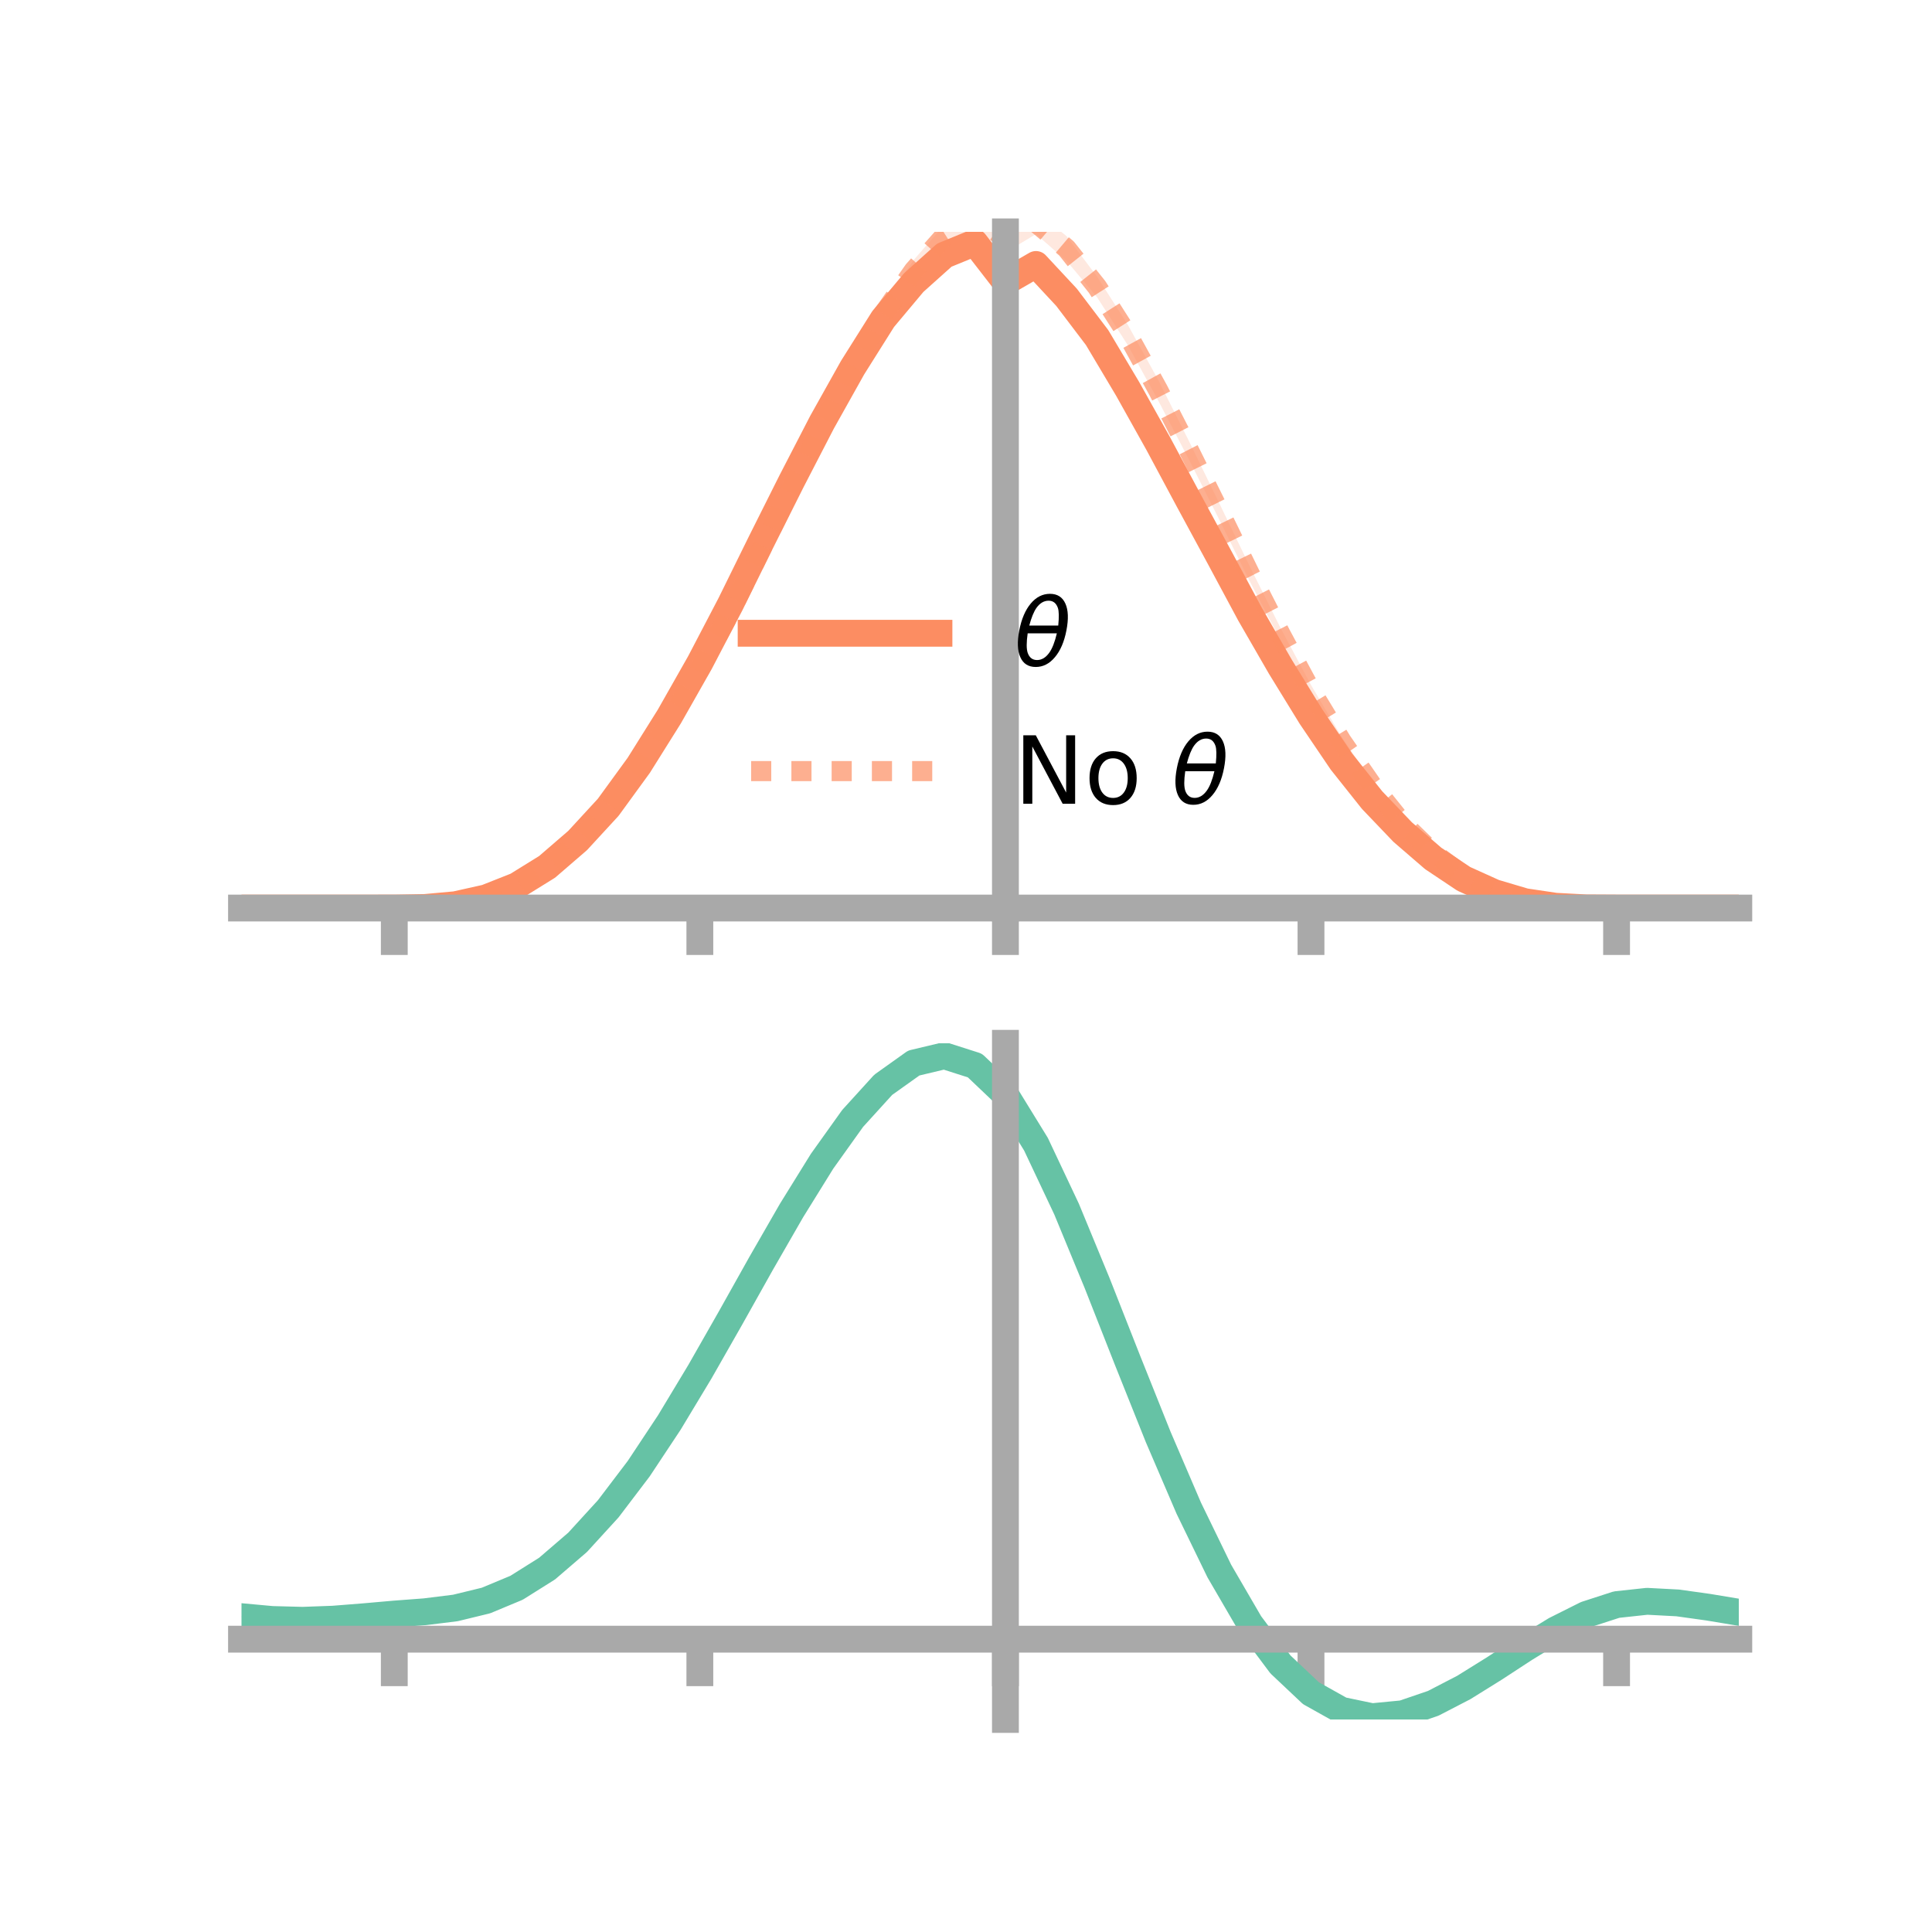 <?xml version="1.0" encoding="utf-8" standalone="no"?>
<!DOCTYPE svg PUBLIC "-//W3C//DTD SVG 1.1//EN"
  "http://www.w3.org/Graphics/SVG/1.1/DTD/svg11.dtd">
<!-- Created with matplotlib (https://matplotlib.org/) -->
<svg height="144pt" version="1.1" viewBox="0 0 144 144" width="144pt" xmlns="http://www.w3.org/2000/svg" xmlns:xlink="http://www.w3.org/1999/xlink">
 <defs>
  <style type="text/css">*{stroke-linecap:butt;stroke-linejoin:round;}</style>
 </defs>
 <g id="figure_1">
  <g id="patch_1">
   <path d="M 0 144 
L 144 144 
L 144 0 
L 0 0 
z
" style="fill:none;"/>
  </g>
  <g id="axes_1">
   <g id="patch_2">
    <path d="M 18 67.68 
L 129.6 67.68 
L 129.6 17.28 
L 18 17.28 
z
" style="fill:none;"/>
   </g>
   <g id="PolyCollection_1">
    <path clip-path="url(#pf97590c8dd)" d="M 18 67.68 
L 18 67.68 
L 20.278 67.68 
L 22.555 67.68 
L 24.833 67.68 
L 27.11 67.68 
L 29.388 67.679 
L 31.665 67.63 
L 33.943 67.394 
L 36.22 66.857 
L 38.498 65.906 
L 40.776 64.455 
L 43.053 62.471 
L 45.331 59.881 
L 47.608 56.75 
L 49.886 52.97 
L 52.163 48.943 
L 54.441 44.484 
L 56.718 39.774 
L 58.996 35.217 
L 61.273 30.84 
L 63.551 26.591 
L 65.829 22.949 
L 68.106 20.303 
L 70.384 18.282 
L 72.661 17.28 
L 74.939 20.099 
L 77.216 18.97 
L 79.494 21.465 
L 81.771 24.568 
L 84.049 28.285 
L 86.327 32.416 
L 88.604 36.719 
L 90.882 40.998 
L 93.159 45.271 
L 95.437 49.212 
L 97.714 53.083 
L 99.992 56.457 
L 102.269 59.342 
L 104.547 61.789 
L 106.824 63.809 
L 109.102 65.366 
L 111.38 66.43 
L 113.657 67.155 
L 115.935 67.519 
L 118.212 67.659 
L 120.49 67.68 
L 122.767 67.68 
L 125.045 67.68 
L 127.322 67.68 
L 129.6 67.68 
L 129.6 67.68 
L 129.6 67.68 
L 127.322 67.68 
L 125.045 67.68 
L 122.767 67.68 
L 120.49 67.68 
L 118.212 67.676 
L 115.935 67.573 
L 113.657 67.259 
L 111.38 66.633 
L 109.102 65.644 
L 106.824 64.159 
L 104.547 62.25 
L 102.269 59.93 
L 99.992 57.091 
L 97.714 53.739 
L 95.437 50.198 
L 93.159 46.243 
L 90.882 42.033 
L 88.604 37.902 
L 86.327 33.705 
L 84.049 29.688 
L 81.771 25.751 
L 79.494 22.854 
L 77.216 20.453 
L 74.939 21.951 
L 72.661 18.888 
L 70.384 19.752 
L 68.106 21.815 
L 65.829 24.603 
L 63.551 28.199 
L 61.273 32.087 
L 58.996 36.519 
L 56.718 41.054 
L 54.441 45.592 
L 52.163 49.849 
L 49.886 53.848 
L 47.608 57.339 
L 45.331 60.464 
L 43.053 62.823 
L 40.776 64.768 
L 38.498 66.141 
L 36.22 66.99 
L 33.943 67.47 
L 31.665 67.65 
L 29.388 67.68 
L 27.11 67.68 
L 24.833 67.68 
L 22.555 67.68 
L 20.278 67.68 
L 18 67.68 
z
" style="fill:#fc8d62;fill-opacity:0.2;"/>
   </g>
   <g id="PolyCollection_2">
    <path clip-path="url(#pf97590c8dd)" d="M 18 67.68 
L 18 67.68 
L 20.278 67.68 
L 22.555 67.68 
L 24.833 67.68 
L 27.11 67.68 
L 29.388 67.679 
L 31.665 67.626 
L 33.943 67.397 
L 36.22 66.863 
L 38.498 65.916 
L 40.776 64.533 
L 43.053 62.536 
L 45.331 60.046 
L 47.608 56.996 
L 49.886 53.441 
L 52.163 49.391 
L 54.441 45.079 
L 56.718 40.343 
L 58.996 35.716 
L 61.273 31.043 
L 63.551 26.571 
L 65.829 22.693 
L 68.106 19.373 
L 70.384 16.754 
L 72.661 15.331 
L 74.939 16.713 
L 77.216 15.745 
L 79.494 17.601 
L 81.771 20.62 
L 84.049 24.188 
L 86.327 28.318 
L 88.604 32.847 
L 90.882 37.517 
L 93.159 42.232 
L 95.437 46.79 
L 97.714 51.055 
L 99.992 54.909 
L 102.269 58.264 
L 104.547 61.133 
L 106.824 63.389 
L 109.102 65.127 
L 111.38 66.32 
L 113.657 67.104 
L 115.935 67.513 
L 118.212 67.656 
L 120.49 67.68 
L 122.767 67.68 
L 125.045 67.68 
L 127.322 67.68 
L 129.6 67.68 
L 129.6 67.68 
L 129.6 67.68 
L 127.322 67.68 
L 125.045 67.68 
L 122.767 67.68 
L 120.49 67.68 
L 118.212 67.675 
L 115.935 67.574 
L 113.657 67.216 
L 111.38 66.527 
L 109.102 65.412 
L 106.824 63.788 
L 104.547 61.615 
L 102.269 58.806 
L 99.992 55.577 
L 97.714 51.926 
L 95.437 47.712 
L 93.159 43.348 
L 90.882 38.741 
L 88.604 34.228 
L 86.327 29.855 
L 84.049 25.712 
L 81.771 22.156 
L 79.494 19.443 
L 77.216 17.448 
L 74.939 18.813 
L 72.661 16.975 
L 70.384 18.444 
L 68.106 20.96 
L 65.829 24.139 
L 63.551 28.152 
L 61.273 32.454 
L 58.996 36.985 
L 56.718 41.585 
L 54.441 46.082 
L 52.163 50.311 
L 49.886 54.219 
L 47.608 57.654 
L 45.331 60.565 
L 43.053 63.028 
L 40.776 64.81 
L 38.498 66.157 
L 36.22 66.987 
L 33.943 67.459 
L 31.665 67.65 
L 29.388 67.68 
L 27.11 67.68 
L 24.833 67.68 
L 22.555 67.68 
L 20.278 67.68 
L 18 67.68 
z
" style="fill:#fc8d62;fill-opacity:0.2;"/>
   </g>
   <g id="matplotlib.axis_1">
    <g id="xtick_1">
     <g id="line2d_1">
      <defs>
       <path d="M 0 0 
L 0 3.5 
" id="mea90e18d03" style="stroke:#a9a9a9;stroke-width:2;"/>
      </defs>
      <g>
       <use style="fill:#a9a9a9;stroke:#a9a9a9;stroke-width:2;" x="29.388" xlink:href="#mea90e18d03" y="67.68"/>
      </g>
     </g>
    </g>
    <g id="xtick_2">
     <g id="line2d_2">
      <g>
       <use style="fill:#a9a9a9;stroke:#a9a9a9;stroke-width:2;" x="52.163" xlink:href="#mea90e18d03" y="67.68"/>
      </g>
     </g>
    </g>
    <g id="xtick_3">
     <g id="line2d_3">
      <g>
       <use style="fill:#a9a9a9;stroke:#a9a9a9;stroke-width:2;" x="74.939" xlink:href="#mea90e18d03" y="67.68"/>
      </g>
     </g>
    </g>
    <g id="xtick_4">
     <g id="line2d_4">
      <g>
       <use style="fill:#a9a9a9;stroke:#a9a9a9;stroke-width:2;" x="97.714" xlink:href="#mea90e18d03" y="67.68"/>
      </g>
     </g>
    </g>
    <g id="xtick_5">
     <g id="line2d_5">
      <g>
       <use style="fill:#a9a9a9;stroke:#a9a9a9;stroke-width:2;" x="120.49" xlink:href="#mea90e18d03" y="67.68"/>
      </g>
     </g>
    </g>
   </g>
   <g id="matplotlib.axis_2"/>
   <g id="line2d_6">
    <path clip-path="url(#pf97590c8dd)" d="M 18 67.68 
L 20.278 67.68 
L 22.555 67.68 
L 24.833 67.68 
L 27.11 67.68 
L 29.388 67.679 
L 31.665 67.64 
L 33.943 67.432 
L 36.22 66.924 
L 38.498 66.023 
L 40.776 64.612 
L 43.053 62.647 
L 45.331 60.173 
L 47.608 57.045 
L 49.886 53.409 
L 52.163 49.396 
L 54.441 45.038 
L 56.718 40.414 
L 58.996 35.868 
L 61.273 31.463 
L 63.551 27.395 
L 65.829 23.776 
L 68.106 21.059 
L 70.384 19.017 
L 72.661 18.084 
L 74.939 21.025 
L 77.216 19.712 
L 79.494 22.159 
L 81.771 25.16 
L 84.049 28.986 
L 86.327 33.061 
L 88.604 37.311 
L 90.882 41.515 
L 93.159 45.757 
L 95.437 49.705 
L 97.714 53.411 
L 99.992 56.774 
L 102.269 59.636 
L 104.547 62.019 
L 106.824 63.984 
L 109.102 65.505 
L 111.38 66.532 
L 113.657 67.207 
L 115.935 67.546 
L 118.212 67.668 
L 120.49 67.68 
L 122.767 67.68 
L 125.045 67.68 
L 127.322 67.68 
L 129.6 67.68 
" style="fill:none;stroke:#fc8d62;stroke-linecap:square;stroke-width:2;"/>
   </g>
   <g id="line2d_7">
    <path clip-path="url(#pf97590c8dd)" d="M 18 67.68 
L 20.278 67.68 
L 22.555 67.68 
L 24.833 67.68 
L 27.11 67.68 
L 29.388 67.679 
L 31.665 67.638 
L 33.943 67.428 
L 36.22 66.925 
L 38.498 66.036 
L 40.776 64.671 
L 43.053 62.782 
L 45.331 60.306 
L 47.608 57.325 
L 49.886 53.83 
L 52.163 49.851 
L 54.441 45.58 
L 56.718 40.964 
L 58.996 36.351 
L 61.273 31.748 
L 63.551 27.361 
L 65.829 23.416 
L 68.106 20.167 
L 70.384 17.599 
L 72.661 16.153 
L 74.939 17.763 
L 77.216 16.597 
L 79.494 18.522 
L 81.771 21.388 
L 84.049 24.95 
L 86.327 29.087 
L 88.604 33.538 
L 90.882 38.129 
L 93.159 42.79 
L 95.437 47.251 
L 97.714 51.49 
L 99.992 55.243 
L 102.269 58.535 
L 104.547 61.374 
L 106.824 63.589 
L 109.102 65.27 
L 111.38 66.424 
L 113.657 67.16 
L 115.935 67.544 
L 118.212 67.666 
L 120.49 67.68 
L 122.767 67.68 
L 125.045 67.68 
L 127.322 67.68 
L 129.6 67.68 
" style="fill:none;stroke:#fc8d62;stroke-dasharray:1.5,1.5;stroke-dashoffset:0;stroke-opacity:0.7;stroke-width:1.5;"/>
   </g>
   <g id="patch_3">
    <path d="M 74.939 67.68 
L 74.939 17.28 
" style="fill:none;stroke:#a9a9a9;stroke-linecap:square;stroke-linejoin:miter;stroke-width:2;"/>
   </g>
   <g id="patch_4">
    <path d="M 129.6 67.68 
L 129.6 17.28 
" style="fill:none;"/>
   </g>
   <g id="patch_5">
    <path d="M 18 67.68 
L 129.6 67.68 
" style="fill:none;stroke:#a9a9a9;stroke-linecap:square;stroke-linejoin:miter;stroke-width:2;"/>
   </g>
   <g id="patch_6">
    <path d="M 18 17.28 
L 129.6 17.28 
" style="fill:none;"/>
   </g>
   <g id="legend_1">
    <g id="line2d_8">
     <path d="M 55.985 47.2 
L 69.985 47.2 
" style="fill:none;stroke:#fc8d62;stroke-linecap:square;stroke-width:2;"/>
    </g>
    <g id="line2d_9"/>
    <g id="text_1">
     <!-- $\theta$ -->
     <g transform="translate(75.585 49.65)scale(0.07 -0.07)">
      <defs>
       <path d="M 45.516 34.672 
L 14.453 34.672 
Q 12.359 20.062 14.5 13.875 
Q 17.188 6.25 24.469 6.25 
Q 31.781 6.25 37.359 13.922 
Q 42.234 20.656 45.516 34.672 
z
M 47.016 42.969 
Q 48.344 56.844 46.625 61.719 
Q 43.953 69.438 36.766 69.438 
Q 29.297 69.438 23.828 61.812 
Q 19.531 55.672 16.156 42.969 
z
M 38.188 76.766 
Q 49.906 76.766 54.594 66.406 
Q 59.281 56.109 55.719 37.844 
Q 52.203 19.625 43.453 9.281 
Q 34.766 -1.125 23.047 -1.125 
Q 11.281 -1.125 6.641 9.281 
Q 2 19.625 5.516 37.844 
Q 9.078 56.109 17.719 66.406 
Q 26.422 76.766 38.188 76.766 
z
" id="DejaVuSans-Oblique-952"/>
      </defs>
      <use transform="translate(0 0.234)" xlink:href="#DejaVuSans-Oblique-952"/>
     </g>
    </g>
    <g id="line2d_10">
     <path d="M 55.985 57.474 
L 69.985 57.474 
" style="fill:none;stroke:#fc8d62;stroke-dasharray:1.5,1.5;stroke-dashoffset:0;stroke-opacity:0.7;stroke-width:1.5;"/>
    </g>
    <g id="line2d_11"/>
    <g id="text_2">
     <!-- No $\theta$ -->
     <g transform="translate(75.585 59.924)scale(0.07 -0.07)">
      <defs>
       <path d="M 9.812 72.906 
L 23.094 72.906 
L 55.422 11.922 
L 55.422 72.906 
L 64.984 72.906 
L 64.984 0 
L 51.703 0 
L 19.391 60.984 
L 19.391 0 
L 9.812 0 
z
" id="DejaVuSans-78"/>
       <path d="M 30.609 48.391 
Q 23.391 48.391 19.188 42.75 
Q 14.984 37.109 14.984 27.297 
Q 14.984 17.484 19.156 11.844 
Q 23.344 6.203 30.609 6.203 
Q 37.797 6.203 41.984 11.859 
Q 46.188 17.531 46.188 27.297 
Q 46.188 37.016 41.984 42.703 
Q 37.797 48.391 30.609 48.391 
z
M 30.609 56 
Q 42.328 56 49.016 48.375 
Q 55.719 40.766 55.719 27.297 
Q 55.719 13.875 49.016 6.219 
Q 42.328 -1.422 30.609 -1.422 
Q 18.844 -1.422 12.172 6.219 
Q 5.516 13.875 5.516 27.297 
Q 5.516 40.766 12.172 48.375 
Q 18.844 56 30.609 56 
z
" id="DejaVuSans-111"/>
       <path id="DejaVuSans-32"/>
      </defs>
      <use transform="translate(0 0.234)" xlink:href="#DejaVuSans-78"/>
      <use transform="translate(74.805 0.234)" xlink:href="#DejaVuSans-111"/>
      <use transform="translate(135.986 0.234)" xlink:href="#DejaVuSans-32"/>
      <use transform="translate(167.773 0.234)" xlink:href="#DejaVuSans-Oblique-952"/>
     </g>
    </g>
   </g>
  </g>
  <g id="axes_2">
   <g id="patch_7">
    <path d="M 18 128.16 
L 129.6 128.16 
L 129.6 77.76 
L 18 77.76 
z
" style="fill:none;"/>
   </g>
   <g id="PolyCollection_3">
    <path clip-path="url(#p2fbc3dbb65)" d="M 18 120.535 
L 18 120.461 
L 20.278 120.679 
L 22.555 120.737 
L 24.833 120.646 
L 27.11 120.456 
L 29.388 120.247 
L 31.665 120.07 
L 33.943 119.783 
L 36.22 119.223 
L 38.498 118.263 
L 40.776 116.811 
L 43.053 114.816 
L 45.331 112.269 
L 47.608 109.203 
L 49.886 105.686 
L 52.163 101.817 
L 54.441 97.728 
L 56.718 93.572 
L 58.996 89.523 
L 61.273 85.772 
L 63.551 82.518 
L 65.829 79.963 
L 68.106 78.311 
L 70.384 77.76 
L 72.661 78.5 
L 74.939 80.7 
L 77.216 84.454 
L 79.494 89.355 
L 81.771 94.953 
L 84.049 100.826 
L 86.327 106.609 
L 88.604 111.998 
L 90.882 116.761 
L 93.159 120.733 
L 95.437 123.818 
L 97.714 125.986 
L 99.992 127.269 
L 102.269 127.745 
L 104.547 127.531 
L 106.824 126.766 
L 109.102 125.605 
L 111.38 124.212 
L 113.657 122.749 
L 115.935 121.377 
L 118.212 120.249 
L 120.49 119.515 
L 122.767 119.272 
L 125.045 119.398 
L 127.322 119.728 
L 129.6 120.119 
L 129.6 120.219 
L 129.6 120.219 
L 127.322 119.855 
L 125.045 119.546 
L 122.767 119.432 
L 120.49 119.682 
L 118.212 120.425 
L 115.935 121.58 
L 113.657 122.995 
L 111.38 124.507 
L 109.102 125.948 
L 106.824 127.146 
L 104.547 127.934 
L 102.269 128.16 
L 99.992 127.69 
L 97.714 126.422 
L 95.437 124.295 
L 93.159 121.289 
L 90.882 117.436 
L 88.604 112.824 
L 86.327 107.605 
L 84.049 102.001 
L 81.771 96.305 
L 79.494 90.871 
L 77.216 86.111 
L 74.939 82.465 
L 72.661 80.334 
L 70.384 79.62 
L 68.106 80.155 
L 65.829 81.748 
L 63.551 84.207 
L 61.273 87.332 
L 58.996 90.927 
L 56.718 94.801 
L 54.441 98.773 
L 52.163 102.677 
L 49.886 106.368 
L 47.608 109.725 
L 45.331 112.654 
L 43.053 115.094 
L 40.776 117.016 
L 38.498 118.426 
L 36.22 119.365 
L 33.943 119.913 
L 31.665 120.192 
L 29.388 120.359 
L 27.11 120.552 
L 24.833 120.722 
L 22.555 120.796 
L 20.278 120.736 
L 18 120.535 
z
" style="fill:#66c2a5;fill-opacity:0.2;"/>
   </g>
   <g id="matplotlib.axis_3">
    <g id="xtick_6">
     <g id="line2d_12">
      <g>
       <use style="fill:#a9a9a9;stroke:#a9a9a9;stroke-width:2;" x="29.388" xlink:href="#mea90e18d03" y="122.175"/>
      </g>
     </g>
    </g>
    <g id="xtick_7">
     <g id="line2d_13">
      <g>
       <use style="fill:#a9a9a9;stroke:#a9a9a9;stroke-width:2;" x="52.163" xlink:href="#mea90e18d03" y="122.175"/>
      </g>
     </g>
    </g>
    <g id="xtick_8">
     <g id="line2d_14">
      <g>
       <use style="fill:#a9a9a9;stroke:#a9a9a9;stroke-width:2;" x="74.939" xlink:href="#mea90e18d03" y="122.175"/>
      </g>
     </g>
    </g>
    <g id="xtick_9">
     <g id="line2d_15">
      <g>
       <use style="fill:#a9a9a9;stroke:#a9a9a9;stroke-width:2;" x="97.714" xlink:href="#mea90e18d03" y="122.175"/>
      </g>
     </g>
    </g>
    <g id="xtick_10">
     <g id="line2d_16">
      <g>
       <use style="fill:#a9a9a9;stroke:#a9a9a9;stroke-width:2;" x="120.49" xlink:href="#mea90e18d03" y="122.175"/>
      </g>
     </g>
    </g>
   </g>
   <g id="matplotlib.axis_4"/>
   <g id="line2d_17">
    <path clip-path="url(#p2fbc3dbb65)" d="M 18 120.498 
L 20.278 120.707 
L 22.555 120.767 
L 24.833 120.684 
L 27.11 120.504 
L 29.388 120.303 
L 31.665 120.131 
L 33.943 119.848 
L 36.22 119.294 
L 38.498 118.345 
L 40.776 116.914 
L 43.053 114.955 
L 45.331 112.462 
L 47.608 109.464 
L 49.886 106.027 
L 52.163 102.247 
L 54.441 98.25 
L 56.718 94.186 
L 58.996 90.225 
L 61.273 86.552 
L 63.551 83.362 
L 65.829 80.856 
L 68.106 79.233 
L 70.384 78.69 
L 72.661 79.417 
L 74.939 81.583 
L 77.216 85.283 
L 79.494 90.113 
L 81.771 95.629 
L 84.049 101.414 
L 86.327 107.107 
L 88.604 112.411 
L 90.882 117.099 
L 93.159 121.011 
L 95.437 124.057 
L 97.714 126.204 
L 99.992 127.479 
L 102.269 127.953 
L 104.547 127.733 
L 106.824 126.956 
L 109.102 125.776 
L 111.38 124.359 
L 113.657 122.872 
L 115.935 121.478 
L 118.212 120.337 
L 120.49 119.598 
L 122.767 119.352 
L 125.045 119.472 
L 127.322 119.791 
L 129.6 120.169 
" style="fill:none;stroke:#66c2a5;stroke-linecap:square;stroke-width:2;"/>
   </g>
   <g id="patch_8">
    <path d="M 74.939 128.16 
L 74.939 77.76 
" style="fill:none;stroke:#a9a9a9;stroke-linecap:square;stroke-linejoin:miter;stroke-width:2;"/>
   </g>
   <g id="patch_9">
    <path d="M 129.6 128.16 
L 129.6 77.76 
" style="fill:none;"/>
   </g>
   <g id="patch_10">
    <path d="M 18 122.175 
L 129.6 122.175 
" style="fill:none;stroke:#a9a9a9;stroke-linecap:square;stroke-linejoin:miter;stroke-width:2;"/>
   </g>
   <g id="patch_11">
    <path d="M 18 77.76 
L 129.6 77.76 
" style="fill:none;"/>
   </g>
  </g>
 </g>
 <defs>
  <clipPath id="pf97590c8dd">
   <rect height="50.4" width="111.6" x="18" y="17.28"/>
  </clipPath>
  <clipPath id="p2fbc3dbb65">
   <rect height="50.4" width="111.6" x="18" y="77.76"/>
  </clipPath>
 </defs>
</svg>
